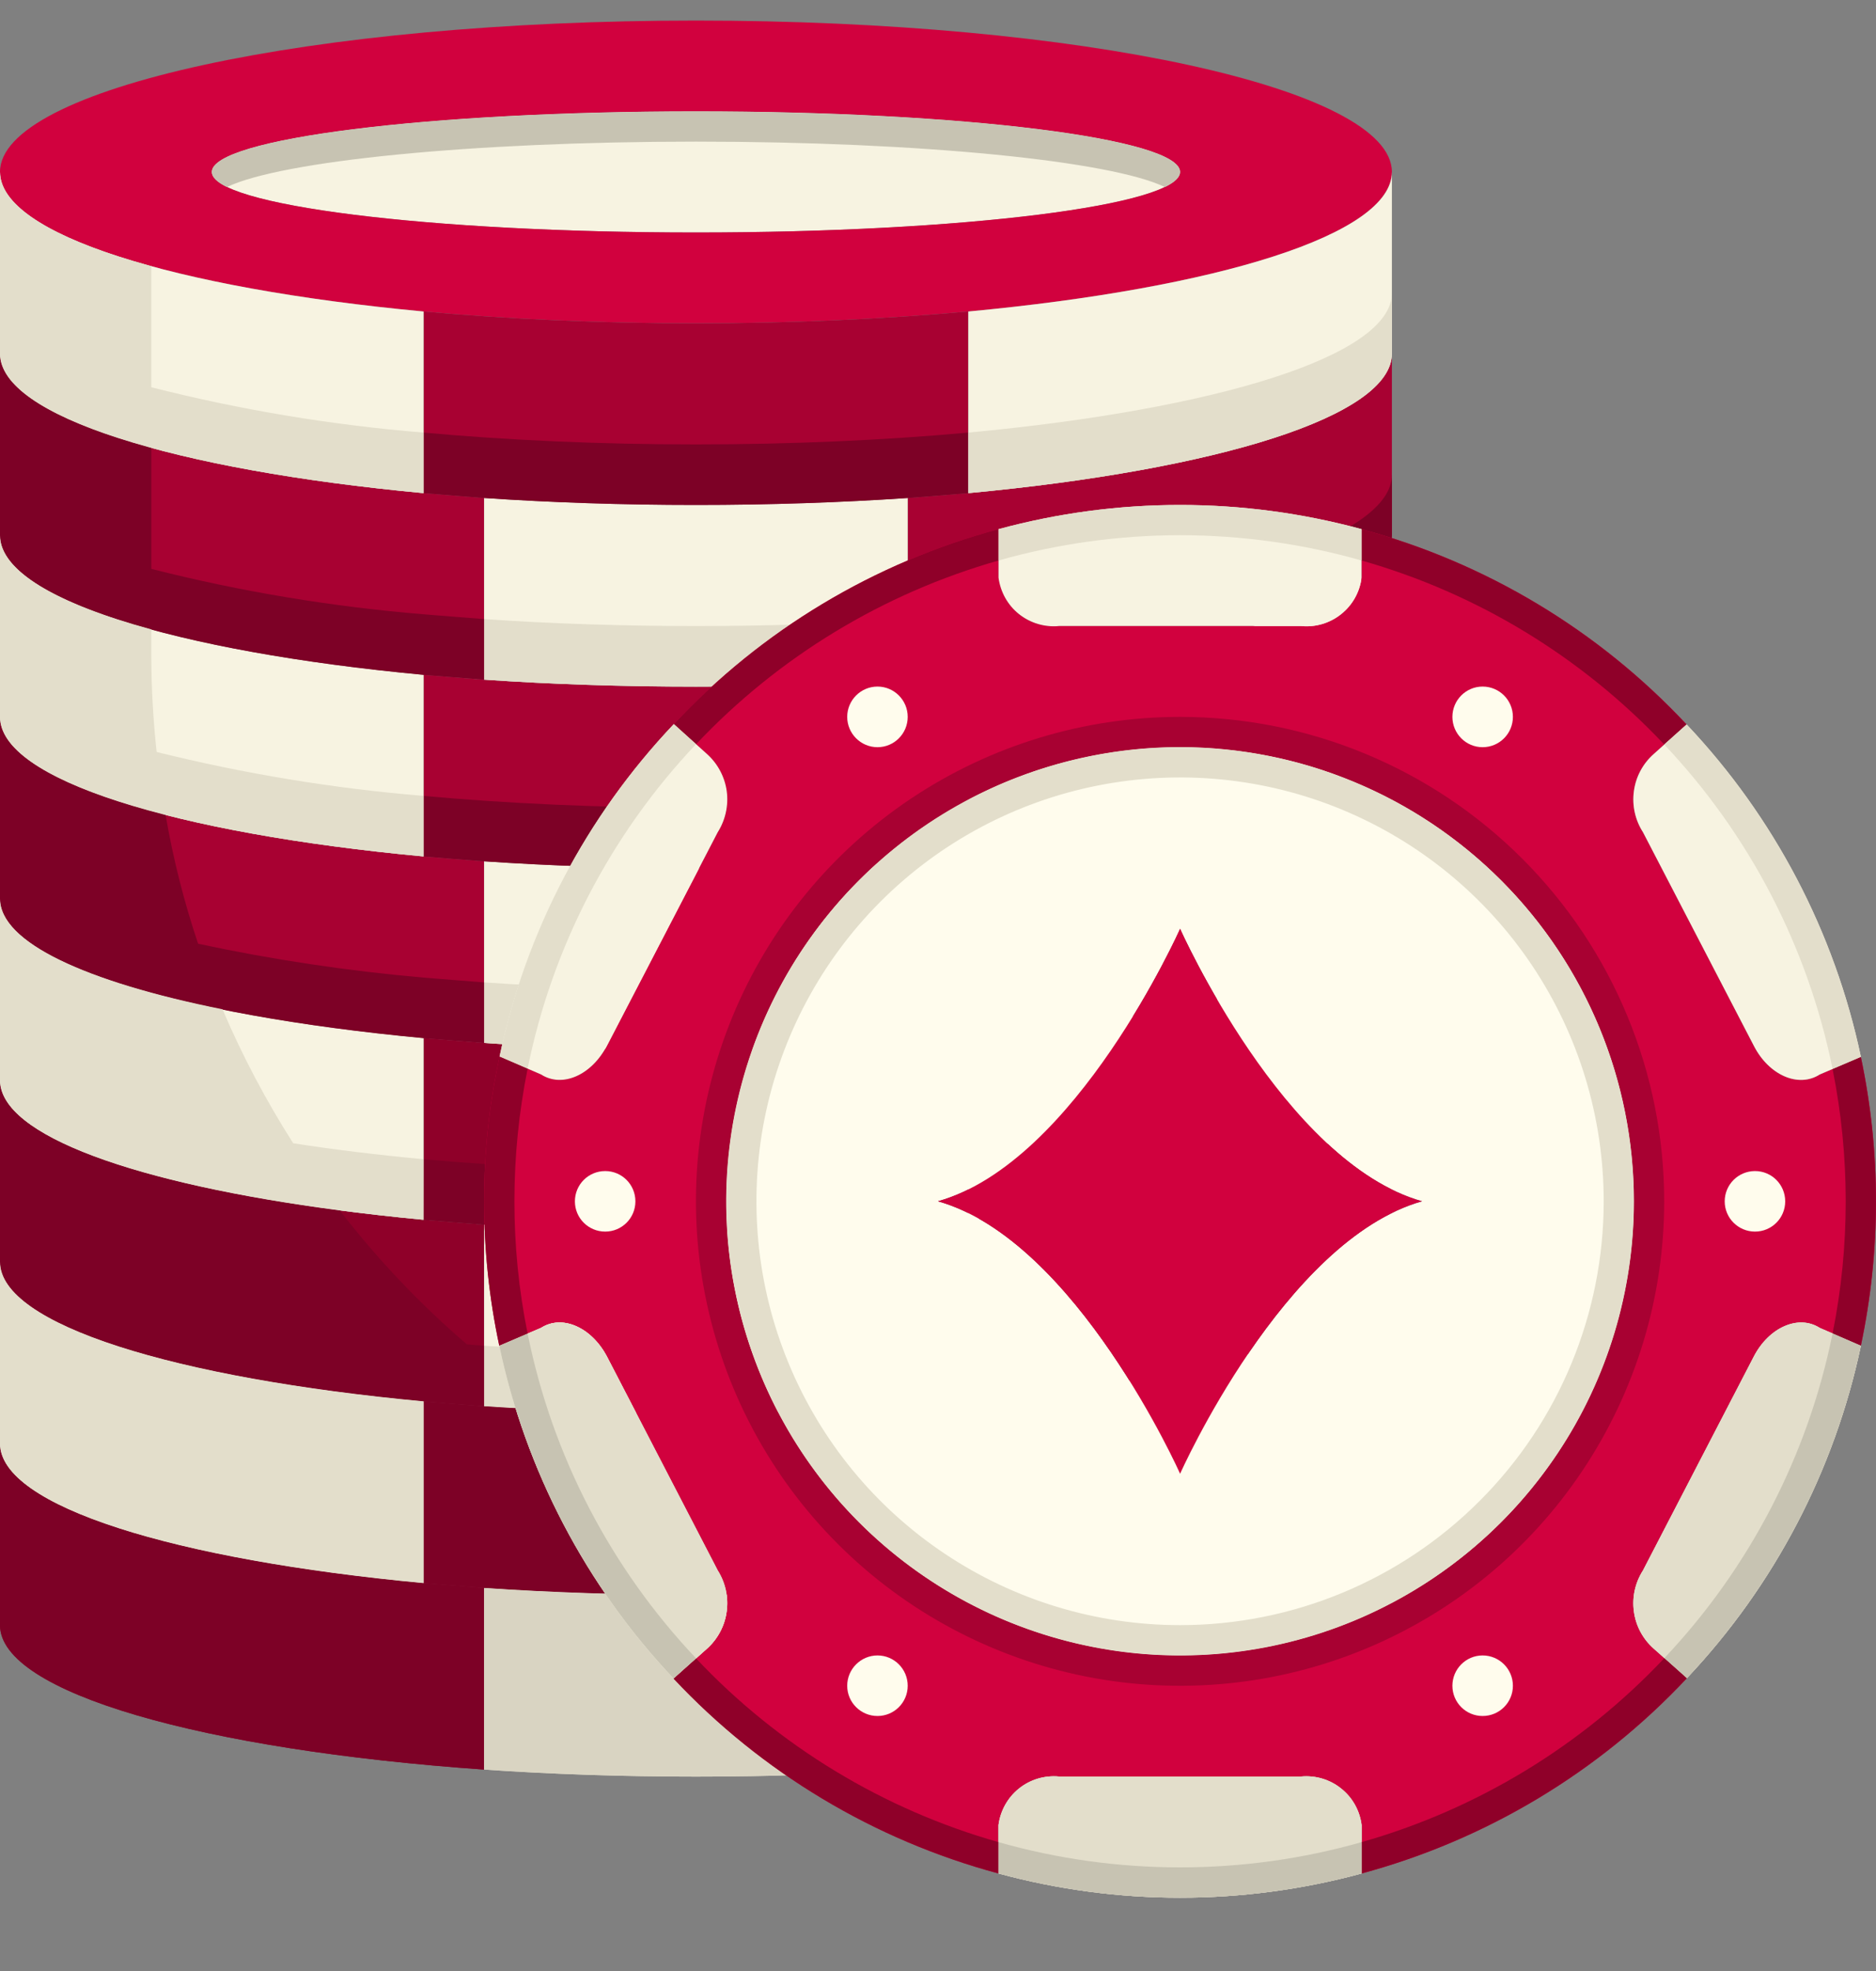 <svg width="20" height="21" viewBox="0 0 20 21" fill="none" xmlns="http://www.w3.org/2000/svg">
<rect x="0" y="0" width="20" height="21" fill="#808080" stroke="none"/>
<g id="10-Casino chip">
<path id="Vector" d="M7.419 2.477C10.27 2.477 12.581 2.188 12.581 1.832C12.581 1.475 10.27 1.187 7.419 1.187C4.569 1.187 2.258 1.475 2.258 1.832C2.258 2.188 4.569 2.477 7.419 2.477Z" fill="#F7F3E1"/>
<path id="Vector_2" d="M2.258 1.832C2.258 2.186 4.568 2.477 7.419 2.477C10.271 2.477 12.581 2.186 12.581 1.832C12.581 1.477 10.271 1.186 7.419 1.186C4.568 1.186 2.258 1.477 2.258 1.832ZM7.419 0.219C11.516 0.219 14.839 0.941 14.839 1.832C14.839 2.499 12.977 3.07 10.323 3.319C9.432 3.399 8.448 3.445 7.419 3.445C6.39 3.445 5.406 3.399 4.516 3.319C1.861 3.07 0 2.499 0 1.832C0 0.941 3.323 0.219 7.419 0.219Z" fill="#D1013E"/>
<path id="Vector_3" d="M10.323 16.867C12.977 16.619 14.839 16.048 14.839 15.38V17.315C14.839 18.035 12.671 18.644 9.677 18.854V16.919C9.897 16.902 10.113 16.883 10.323 16.867Z" fill="#8F0029"/>
<path id="Vector_4" d="M4.516 16.867C4.726 16.883 4.942 16.902 5.161 16.919V18.854C2.168 18.644 0 18.035 0 17.315V15.38C0 16.048 1.861 16.619 4.516 16.867Z" fill="#8F0029"/>
<path id="Vector_5" d="M9.677 14.983C9.897 14.967 10.113 14.948 10.323 14.932V16.867C10.113 16.883 9.897 16.903 9.677 16.919C8.965 16.967 8.206 16.993 7.419 16.993C6.632 16.993 5.874 16.967 5.161 16.919C4.942 16.903 4.726 16.883 4.516 16.867V14.932C4.726 14.948 4.942 14.967 5.161 14.983C5.874 15.032 6.632 15.057 7.419 15.057C8.206 15.057 8.965 15.032 9.677 14.983Z" fill="#8F0029"/>
<path id="Vector_6" d="M5.161 13.048V14.983C4.942 14.967 4.726 14.948 4.516 14.932C1.861 14.684 0 14.113 0 13.445V11.509C0 12.177 1.861 12.748 4.516 12.996C4.726 13.012 4.942 13.032 5.161 13.048Z" fill="#8F0029"/>
<path id="Vector_7" d="M10.323 14.932C10.113 14.948 9.897 14.967 9.677 14.983V13.048C9.897 13.032 10.113 13.012 10.323 12.996C12.977 12.748 14.839 12.177 14.839 11.509V13.445C14.839 14.113 12.977 14.684 10.323 14.932Z" fill="#8F0029"/>
<path id="Vector_8" d="M9.677 11.112C9.897 11.096 10.113 11.077 10.323 11.06V12.996C10.113 13.012 9.897 13.031 9.677 13.048C8.965 13.096 8.206 13.122 7.419 13.122C6.632 13.122 5.874 13.096 5.161 13.048C4.942 13.031 4.726 13.012 4.516 12.996V11.06C4.726 11.077 4.942 11.096 5.161 11.112C5.874 11.161 6.632 11.186 7.419 11.186C8.206 11.186 8.965 11.161 9.677 11.112Z" fill="#8F0029"/>
<path id="Vector_9" d="M10.323 11.061C10.113 11.077 9.897 11.096 9.677 11.112V9.177C9.897 9.161 10.113 9.141 10.323 9.125C12.977 8.877 14.839 8.306 14.839 7.638V9.574C14.839 10.241 12.977 10.812 10.323 11.061Z" fill="#A80132"/>
<path id="Vector_10" d="M5.161 9.177V11.112C4.942 11.096 4.726 11.077 4.516 11.061C1.861 10.812 0 10.241 0 9.574V7.638C0 8.306 1.861 8.877 4.516 9.125C4.726 9.141 4.942 9.161 5.161 9.177Z" fill="#A80132"/>
<path id="Vector_11" d="M9.677 7.242C9.897 7.225 10.113 7.206 10.323 7.19V9.125C10.113 9.142 9.897 9.161 9.677 9.177C8.965 9.225 8.206 9.251 7.419 9.251C6.632 9.251 5.874 9.225 5.161 9.177C4.942 9.161 4.726 9.142 4.516 9.125V7.19C4.726 7.206 4.942 7.225 5.161 7.242C5.874 7.29 6.632 7.316 7.419 7.316C8.206 7.316 8.965 7.29 9.677 7.242Z" fill="#A80132"/>
<path id="Vector_12" d="M5.161 5.306V7.241C4.942 7.225 4.726 7.206 4.516 7.19C1.861 6.941 0 6.37 0 5.703V3.767C0 4.435 1.861 5.006 4.516 5.254C4.726 5.27 4.942 5.29 5.161 5.306Z" fill="#A80132"/>
<path id="Vector_13" d="M10.323 7.19C10.113 7.206 9.897 7.225 9.677 7.241V5.306C9.897 5.29 10.113 5.27 10.323 5.254C12.977 5.006 14.839 4.435 14.839 3.767V5.703C14.839 6.37 12.977 6.941 10.323 7.19Z" fill="#A80132"/>
<path id="Vector_14" d="M9.677 5.306C8.965 5.354 8.206 5.38 7.419 5.38C6.632 5.38 5.874 5.354 5.161 5.306C4.942 5.29 4.726 5.27 4.516 5.254V3.319C5.406 3.399 6.39 3.445 7.419 3.445C8.448 3.445 9.432 3.399 10.323 3.319V5.254C10.113 5.27 9.897 5.29 9.677 5.306Z" fill="#A80132"/>
<path id="Vector_15" d="M9.677 16.919V18.854C8.965 18.903 8.206 18.929 7.419 18.929C6.632 18.929 5.874 18.903 5.161 18.854V16.919C5.874 16.967 6.632 16.993 7.419 16.993C8.206 16.993 8.965 16.967 9.677 16.919Z" fill="#E3DECB"/>
<g id="Icon">
<path id="Vector_16" d="M14.839 13.444V15.38C14.839 16.048 12.977 16.619 10.323 16.867V14.931C12.977 14.683 14.839 14.112 14.839 13.444Z" fill="#F7F3E1"/>
<path id="Vector_17" d="M4.516 14.931V16.867C1.861 16.619 0 16.048 0 15.38V13.444C0 14.112 1.861 14.683 4.516 14.931Z" fill="#F7F3E1"/>
<path id="Vector_18" d="M9.677 13.048V14.983C8.965 15.032 8.206 15.057 7.419 15.057C6.632 15.057 5.874 15.032 5.161 14.983V13.048C5.874 13.096 6.632 13.122 7.419 13.122C8.206 13.122 8.965 13.096 9.677 13.048Z" fill="#F7F3E1"/>
<path id="Vector_19" d="M14.839 9.573V11.509C14.839 12.177 12.977 12.747 10.323 12.996V11.06C12.977 10.812 14.839 10.241 14.839 9.573Z" fill="#F7F3E1"/>
<path id="Vector_20" d="M4.516 11.06V12.996C1.861 12.747 0 12.177 0 11.509V9.573C0 10.241 1.861 10.812 4.516 11.06Z" fill="#F7F3E1"/>
<path id="Vector_21" d="M9.677 9.177V11.112C8.965 11.161 8.206 11.186 7.419 11.186C6.632 11.186 5.874 11.161 5.161 11.112V9.177C5.874 9.225 6.632 9.251 7.419 9.251C8.206 9.251 8.965 9.225 9.677 9.177Z" fill="#F7F3E1"/>
<path id="Vector_22" d="M14.839 5.703V7.638C14.839 8.306 12.977 8.877 10.323 9.125V7.19C12.977 6.941 14.839 6.37 14.839 5.703Z" fill="#F7F3E1"/>
<path id="Vector_23" d="M4.516 7.19V9.125C1.861 8.877 0 8.306 0 7.638V5.703C0 6.37 1.861 6.941 4.516 7.19Z" fill="#F7F3E1"/>
<path id="Vector_24" d="M9.677 5.306V7.241C8.965 7.29 8.206 7.315 7.419 7.315C6.632 7.315 5.874 7.29 5.161 7.241V5.306C5.874 5.354 6.632 5.38 7.419 5.38C8.206 5.38 8.965 5.354 9.677 5.306Z" fill="#F7F3E1"/>
<path id="Vector_25" d="M10.323 3.319C12.977 3.07 14.839 2.499 14.839 1.832V3.767C14.839 4.435 12.977 5.006 10.323 5.254V3.319Z" fill="#F7F3E1"/>
<path id="Vector_26" d="M4.516 3.319V5.254C1.861 5.006 0 4.435 0 3.767V1.832C0 2.499 1.861 3.07 4.516 3.319Z" fill="#F7F3E1"/>
</g>
<path id="Vector_27" d="M12.581 1.832C12.581 1.887 12.526 1.941 12.419 1.993C11.845 1.716 9.826 1.509 7.419 1.509C5.013 1.509 2.994 1.716 2.419 1.993C2.313 1.941 2.258 1.887 2.258 1.832C2.258 1.477 4.568 1.187 7.419 1.187C10.271 1.187 12.581 1.477 12.581 1.832Z" fill="#C7C3B2"/>
<path id="Vector_28" d="M9.677 6.596V7.241C8.965 7.29 8.206 7.316 7.419 7.316C6.632 7.316 5.874 7.29 5.161 7.241V6.596C5.874 6.645 6.632 6.67 7.419 6.67C8.206 6.67 8.965 6.645 9.677 6.596Z" fill="#E3DECB"/>
<path id="Vector_29" d="M14.839 5.058V5.703C14.839 6.371 12.977 6.941 10.323 7.19C10.113 7.206 9.897 7.225 9.677 7.241V6.596C9.897 6.58 10.113 6.561 10.323 6.545C12.977 6.296 14.839 5.725 14.839 5.058Z" fill="#7D0126"/>
<path id="Vector_30" d="M9.677 10.467V11.112C8.965 11.161 8.206 11.187 7.419 11.187C6.632 11.187 5.874 11.161 5.161 11.112V10.467C5.874 10.516 6.632 10.541 7.419 10.541C8.206 10.541 8.965 10.516 9.677 10.467Z" fill="#E3DECB"/>
<path id="Vector_31" d="M14.839 8.928V9.573C14.839 10.241 12.977 10.812 10.323 11.06C10.113 11.077 9.897 11.096 9.677 11.112V10.467C9.897 10.451 10.113 10.431 10.323 10.415C12.977 10.167 14.839 9.596 14.839 8.928Z" fill="#7D0126"/>
<path id="Vector_32" d="M9.677 14.338V14.983C8.965 15.031 8.206 15.057 7.419 15.057C6.632 15.057 5.874 15.031 5.161 14.983V14.338C5.874 14.386 6.632 14.412 7.419 14.412C8.206 14.412 8.965 14.386 9.677 14.338Z" fill="#E3DECB"/>
<path id="Vector_33" d="M14.839 12.799V13.444C14.839 14.112 12.977 14.683 10.323 14.932C10.113 14.948 9.897 14.967 9.677 14.983V14.338C9.897 14.322 10.113 14.303 10.323 14.286C12.977 14.038 14.839 13.467 14.839 12.799Z" fill="#7D0126"/>
<path id="Vector_34" d="M10.323 4.609V5.254C10.113 5.27 9.897 5.29 9.677 5.306C8.965 5.354 8.206 5.38 7.419 5.38C6.632 5.38 5.874 5.354 5.161 5.306C4.942 5.29 4.726 5.27 4.516 5.254V4.609C5.406 4.69 6.39 4.735 7.419 4.735C8.448 4.735 9.432 4.69 10.323 4.609Z" fill="#7D0126"/>
<path id="Vector_35" d="M14.839 3.122V3.767C14.839 4.435 12.977 5.006 10.323 5.254V4.609C12.977 4.361 14.839 3.79 14.839 3.122Z" fill="#E3DECB"/>
<path id="Vector_36" d="M10.323 8.48V9.125C10.113 9.141 9.897 9.161 9.677 9.177C8.965 9.225 8.206 9.251 7.419 9.251C6.632 9.251 5.874 9.225 5.161 9.177C4.942 9.161 4.726 9.141 4.516 9.125V8.48C5.406 8.561 6.39 8.606 7.419 8.606C8.448 8.606 9.432 8.561 10.323 8.48Z" fill="#7D0126"/>
<path id="Vector_37" d="M14.839 6.993V7.638C14.839 8.306 12.977 8.877 10.323 9.125V8.48C12.977 8.232 14.839 7.661 14.839 6.993Z" fill="#E3DECB"/>
<path id="Vector_38" d="M10.323 12.351V12.996C10.113 13.012 9.897 13.032 9.677 13.048C8.965 13.096 8.206 13.122 7.419 13.122C6.632 13.122 5.874 13.096 5.161 13.048C4.942 13.032 4.726 13.012 4.516 12.996V12.351C5.406 12.432 6.39 12.477 7.419 12.477C8.448 12.477 9.432 12.432 10.323 12.351Z" fill="#7D0126"/>
<path id="Vector_39" d="M14.839 10.864V11.509C14.839 12.177 12.977 12.748 10.323 12.996V12.351C12.977 12.102 14.839 11.531 14.839 10.864Z" fill="#E3DECB"/>
<path id="Vector_40" d="M14.839 14.735V15.38C14.839 16.048 12.977 16.619 10.323 16.867V16.222C12.977 15.974 14.839 15.403 14.839 14.735Z" fill="#E3DECB"/>
<path id="Vector_41" d="M14.839 15.38V17.315C14.839 18.035 12.671 18.644 9.677 18.854V16.919C9.897 16.902 10.113 16.883 10.323 16.867C10.881 16.815 11.4 16.748 11.877 16.67H13.548C13.891 16.67 14.219 16.534 14.461 16.292C14.703 16.05 14.839 15.722 14.839 15.38Z" fill="#7D0126"/>
<path id="Vector_42" d="M4.516 16.867C4.726 16.883 4.942 16.902 5.161 16.919V18.854C2.168 18.644 0 18.035 0 17.315V15.38C0 16.048 1.861 16.619 4.516 16.867Z" fill="#7D0126"/>
<path id="Vector_43" d="M8.722 16.322C7.713 16.046 6.757 15.607 5.89 15.022H5.887C5.64 15.012 5.398 14.999 5.161 14.983C4.942 14.967 4.726 14.948 4.516 14.932V16.867C4.726 16.883 4.942 16.903 5.161 16.919C5.874 16.967 6.632 16.993 7.419 16.993C8.206 16.993 8.965 16.967 9.677 16.919C9.897 16.903 10.113 16.883 10.323 16.867V16.222C9.817 16.268 9.279 16.301 8.722 16.322Z" fill="#7D0126"/>
<path id="Vector_44" d="M4.977 14.323C4.478 13.895 4.024 13.417 3.622 12.896C1.455 12.613 0 12.1 0 11.509V13.445C0 14.113 1.861 14.684 4.516 14.932C4.726 14.948 4.942 14.967 5.161 14.983V14.338C5.099 14.334 5.039 14.329 4.977 14.323Z" fill="#7D0126"/>
<path id="Vector_45" d="M4.516 10.416C3.708 10.345 2.905 10.225 2.112 10.055C1.961 9.606 1.845 9.147 1.765 8.68C0.665 8.403 0 8.038 0 7.638V9.574C0 10.241 1.861 10.812 4.516 11.061C4.726 11.077 4.942 11.096 5.161 11.112V10.467C4.942 10.451 4.726 10.432 4.516 10.416Z" fill="#7D0126"/>
<path id="Vector_46" d="M4.516 6.545C3.537 6.464 2.565 6.303 1.613 6.061V4.77C0.603 4.496 0 4.148 0 3.767V5.703C0 6.37 1.861 6.941 4.516 7.19C4.726 7.206 4.942 7.225 5.161 7.241V6.596C4.942 6.58 4.726 6.561 4.516 6.545Z" fill="#7D0126"/>
<path id="Vector_47" d="M9.677 16.919V18.854C8.965 18.903 8.206 18.929 7.419 18.929C6.632 18.929 5.874 18.903 5.161 18.854V16.919C5.874 16.967 6.632 16.993 7.419 16.993C8.206 16.993 8.965 16.967 9.677 16.919Z" fill="#D9D4C2"/>
<path id="Vector_48" d="M4.516 14.931V16.867C1.861 16.619 0 16.048 0 15.38V13.444C0 14.112 1.861 14.683 4.516 14.931Z" fill="#E3DECB"/>
<path id="Vector_49" d="M4.516 12.351C4.023 12.305 3.558 12.248 3.126 12.181C2.837 11.728 2.585 11.252 2.374 10.758V10.754C0.913 10.461 0 10.041 0 9.574V11.509C0 12.099 1.454 12.613 3.622 12.896C3.908 12.933 4.206 12.967 4.515 12.996L4.516 12.351Z" fill="#E3DECB"/>
<path id="Vector_50" d="M1.67 8.012C1.633 7.673 1.614 7.333 1.613 6.993V6.706C0.603 6.432 0 6.083 0 5.703V7.638C0 8.306 1.861 8.877 4.516 9.125V8.48C3.556 8.401 2.604 8.244 1.67 8.012Z" fill="#E3DECB"/>
<path id="Vector_51" d="M1.613 4.126V2.836C0.603 2.561 0 2.212 0 1.832V3.767C0 4.435 1.861 5.006 4.516 5.254V4.609C3.537 4.529 2.566 4.368 1.613 4.126Z" fill="#E3DECB"/>
<path id="Vector_52" d="M19.839 11.261C20.054 12.275 20.054 13.324 19.839 14.338L19.4 14.148C19.174 14.003 18.858 14.141 18.697 14.454L17.516 16.732C17.433 16.861 17.398 17.016 17.419 17.169C17.439 17.321 17.514 17.462 17.629 17.564L17.984 17.88C17.044 18.883 15.843 19.603 14.516 19.961V19.445C14.497 19.292 14.419 19.152 14.298 19.056C14.178 18.959 14.024 18.914 13.871 18.928H11.29C11.137 18.914 10.983 18.959 10.863 19.056C10.743 19.152 10.665 19.292 10.645 19.445V19.961C9.319 19.604 8.119 18.885 7.181 17.883L7.539 17.564C7.653 17.461 7.727 17.321 7.747 17.169C7.768 17.016 7.734 16.861 7.652 16.732L6.471 14.454C6.306 14.141 5.994 14.003 5.768 14.148L5.323 14.338C5.215 13.832 5.161 13.317 5.161 12.8C5.16 12.281 5.215 11.764 5.326 11.258L5.768 11.448C5.994 11.593 6.306 11.457 6.471 11.141L7.652 8.867C7.734 8.738 7.768 8.583 7.748 8.43C7.727 8.278 7.653 8.138 7.539 8.035L7.184 7.716C8.121 6.713 9.32 5.994 10.645 5.638V6.154C10.665 6.307 10.743 6.447 10.863 6.543C10.983 6.64 11.137 6.685 11.29 6.67H13.871C14.024 6.685 14.178 6.64 14.298 6.543C14.419 6.447 14.497 6.307 14.516 6.154V5.638C15.842 5.995 17.043 6.716 17.981 7.719L17.629 8.035C17.514 8.137 17.439 8.278 17.419 8.43C17.398 8.583 17.433 8.738 17.516 8.867L18.697 11.141C18.858 11.457 19.174 11.593 19.4 11.448L19.839 11.261ZM17.419 12.8C17.419 11.842 17.136 10.907 16.604 10.111C16.072 9.316 15.316 8.695 14.432 8.329C13.548 7.963 12.575 7.867 11.637 8.054C10.698 8.24 9.836 8.701 9.159 9.378C8.482 10.055 8.022 10.917 7.835 11.855C7.648 12.794 7.744 13.767 8.11 14.651C8.476 15.535 9.097 16.291 9.892 16.823C10.688 17.354 11.624 17.638 12.581 17.638C13.864 17.638 15.094 17.128 16.002 16.221C16.909 15.313 17.419 14.083 17.419 12.8Z" fill="#D1013E"/>
<path id="Vector_53" d="M12.581 7.96C13.538 7.96 14.473 8.244 15.269 8.776C16.065 9.308 16.685 10.063 17.051 10.947C17.417 11.832 17.513 12.805 17.326 13.743C17.14 14.682 16.679 15.544 16.002 16.221C15.325 16.897 14.463 17.358 13.525 17.545C12.586 17.732 11.613 17.636 10.729 17.27C9.845 16.903 9.089 16.283 8.557 15.487C8.026 14.692 7.742 13.756 7.742 12.799C7.742 11.516 8.252 10.286 9.16 9.378C10.067 8.471 11.297 7.961 12.581 7.96ZM15.161 12.799C13.687 12.383 12.581 9.896 12.581 9.896C12.581 9.896 11.474 12.383 10 12.799C11.474 13.215 12.581 15.702 12.581 15.702C12.581 15.702 13.687 13.215 15.161 12.799Z" fill="#FFFCED"/>
<path id="Vector_54" d="M12.581 9.896C12.581 9.896 13.687 12.383 15.161 12.799C13.687 13.215 12.581 15.702 12.581 15.702C12.581 15.702 11.474 13.215 10 12.799C11.474 12.383 12.581 9.896 12.581 9.896Z" fill="#D1013E"/>
<path id="Vector_55" d="M14.516 19.445V19.961C13.249 20.305 11.913 20.305 10.645 19.961V19.445C10.665 19.292 10.743 19.152 10.863 19.056C10.984 18.959 11.137 18.914 11.29 18.928H13.871C14.024 18.914 14.178 18.959 14.298 19.056C14.419 19.152 14.497 19.292 14.516 19.445Z" fill="#F7F3E1"/>
<path id="Vector_56" d="M5.768 14.148C5.994 14.003 6.306 14.142 6.471 14.454L7.652 16.732C7.734 16.862 7.768 17.016 7.747 17.169C7.727 17.321 7.653 17.461 7.539 17.564L7.181 17.884C6.247 16.895 5.604 15.668 5.323 14.338L5.768 14.148Z" fill="#F7F3E1"/>
<path id="Vector_57" d="M6.471 11.141C6.306 11.457 5.994 11.593 5.768 11.448L5.326 11.257C5.605 9.927 6.248 8.701 7.184 7.715L7.539 8.035C7.653 8.138 7.727 8.278 7.748 8.43C7.768 8.583 7.734 8.737 7.652 8.867L6.471 11.141Z" fill="#F7F3E1"/>
<path id="Vector_58" d="M14.516 5.638V6.154C14.497 6.307 14.419 6.447 14.298 6.543C14.178 6.639 14.024 6.685 13.871 6.67H11.29C11.137 6.685 10.984 6.639 10.863 6.543C10.743 6.447 10.665 6.307 10.645 6.154V5.638C11.913 5.294 13.249 5.294 14.516 5.638Z" fill="#F7F3E1"/>
<path id="Vector_59" d="M19.4 11.448C19.174 11.593 18.858 11.457 18.697 11.141L17.516 8.867C17.433 8.738 17.398 8.583 17.419 8.43C17.439 8.277 17.514 8.137 17.629 8.035L17.981 7.719C18.915 8.705 19.558 9.931 19.839 11.261L19.4 11.448Z" fill="#F7F3E1"/>
<path id="Vector_60" d="M18.697 14.454C18.858 14.142 19.174 14.003 19.4 14.148L19.839 14.338C19.558 15.667 18.916 16.893 17.984 17.88L17.629 17.564C17.514 17.462 17.439 17.322 17.419 17.169C17.398 17.016 17.433 16.861 17.516 16.732L18.697 14.454Z" fill="#F7F3E1"/>
<path id="Vector_61" d="M12.581 7.638C11.56 7.638 10.562 7.941 9.713 8.508C8.864 9.075 8.203 9.881 7.812 10.824C7.422 11.767 7.319 12.805 7.519 13.806C7.718 14.808 8.209 15.727 8.931 16.449C9.653 17.171 10.572 17.662 11.574 17.862C12.575 18.061 13.613 17.959 14.556 17.568C15.499 17.177 16.305 16.516 16.872 15.667C17.439 14.818 17.742 13.82 17.742 12.8C17.742 11.431 17.198 10.118 16.23 9.15C15.262 8.182 13.95 7.638 12.581 7.638ZM12.581 17.638C11.624 17.638 10.688 17.354 9.892 16.823C9.097 16.291 8.476 15.535 8.11 14.651C7.744 13.767 7.648 12.794 7.835 11.855C8.022 10.917 8.482 10.055 9.159 9.378C9.836 8.701 10.698 8.24 11.637 8.054C12.575 7.867 13.548 7.963 14.432 8.329C15.316 8.695 16.072 9.316 16.604 10.111C17.136 10.907 17.419 11.842 17.419 12.8C17.419 14.083 16.909 15.313 16.002 16.221C15.094 17.128 13.864 17.638 12.581 17.638Z" fill="#A80132"/>
<path id="Vector_62" d="M12.581 7.96C11.624 7.96 10.688 8.244 9.892 8.776C9.097 9.308 8.476 10.063 8.11 10.947C7.744 11.832 7.648 12.805 7.835 13.743C8.022 14.682 8.482 15.544 9.159 16.221C9.836 16.897 10.698 17.358 11.637 17.545C12.575 17.732 13.548 17.636 14.432 17.27C15.316 16.903 16.072 16.283 16.604 15.487C17.136 14.692 17.419 13.756 17.419 12.799C17.419 11.516 16.909 10.286 16.002 9.378C15.094 8.471 13.864 7.961 12.581 7.96ZM12.581 17.315C11.687 17.315 10.814 17.05 10.072 16.554C9.329 16.058 8.75 15.353 8.408 14.527C8.066 13.702 7.977 12.794 8.151 11.918C8.326 11.042 8.756 10.237 9.387 9.606C10.019 8.974 10.824 8.544 11.7 8.37C12.576 8.196 13.484 8.285 14.309 8.627C15.134 8.969 15.839 9.547 16.336 10.29C16.832 11.033 17.097 11.906 17.097 12.799C17.097 13.997 16.621 15.146 15.774 15.992C14.927 16.84 13.778 17.315 12.581 17.315Z" fill="#E3DECB"/>
<path id="Vector_63" d="M14.516 19.445V19.961C13.249 20.305 11.913 20.305 10.645 19.961V19.445C10.665 19.292 10.743 19.152 10.863 19.056C10.984 18.959 11.137 18.914 11.29 18.928H13.871C14.024 18.914 14.178 18.959 14.298 19.056C14.419 19.152 14.497 19.292 14.516 19.445Z" fill="#E3DECB"/>
<path id="Vector_64" d="M7.539 17.564L7.181 17.884C6.247 16.895 5.604 15.668 5.323 14.338L5.768 14.148C5.994 14.003 6.306 14.142 6.471 14.454L7.652 16.732C7.734 16.862 7.768 17.016 7.747 17.169C7.727 17.321 7.653 17.461 7.539 17.564Z" fill="#E3DECB"/>
<path id="Vector_65" d="M19.839 14.338C19.558 15.667 18.916 16.893 17.984 17.88L17.629 17.564C17.514 17.462 17.439 17.322 17.419 17.169C17.398 17.016 17.433 16.861 17.516 16.732L18.697 14.454C18.858 14.142 19.174 14.003 19.4 14.148L19.839 14.338Z" fill="#E3DECB"/>
<path id="Vector_66" d="M5.484 12.8C5.484 12.325 5.531 11.852 5.625 11.386L5.326 11.257C5.215 11.764 5.16 12.281 5.161 12.8C5.161 13.317 5.215 13.832 5.323 14.338L5.625 14.209C5.531 13.745 5.484 13.273 5.484 12.8Z" fill="#8F0029"/>
<path id="Vector_67" d="M10.645 5.972V5.638C9.32 5.994 8.121 6.713 7.184 7.716L7.421 7.929C8.3 6.998 9.414 6.322 10.645 5.972Z" fill="#8F0029"/>
<path id="Vector_68" d="M7.421 17.67L7.181 17.885C8.12 18.886 9.32 19.605 10.645 19.961V19.627C9.414 19.278 8.299 18.602 7.421 17.67Z" fill="#8F0029"/>
<path id="Vector_69" d="M17.742 7.932L17.98 7.719C17.042 6.716 15.842 5.995 14.516 5.638V5.972C15.749 6.322 16.863 7 17.742 7.932Z" fill="#8F0029"/>
<path id="Vector_70" d="M19.839 11.261L19.537 11.39C19.724 12.32 19.724 13.278 19.537 14.208L19.838 14.338C20.053 13.324 20.053 12.276 19.838 11.261L19.839 11.261Z" fill="#8F0029"/>
<path id="Vector_71" d="M14.516 19.627V19.961C15.843 19.603 17.044 18.883 17.984 17.88L17.744 17.666C16.865 18.599 15.749 19.277 14.516 19.627Z" fill="#8F0029"/>
<path id="Vector_72" d="M12.581 19.896C11.926 19.896 11.275 19.806 10.645 19.627V19.961C11.913 20.305 13.249 20.305 14.516 19.961V19.627C13.886 19.806 13.235 19.896 12.581 19.896Z" fill="#C7C3B2"/>
<path id="Vector_73" d="M5.625 14.209L5.323 14.338C5.604 15.668 6.247 16.895 7.181 17.883L7.421 17.669C6.51 16.707 5.887 15.508 5.625 14.209Z" fill="#C7C3B2"/>
<path id="Vector_74" d="M7.421 7.928L7.184 7.714C6.248 8.7 5.605 9.926 5.326 11.256L5.625 11.385C5.888 10.088 6.511 8.89 7.421 7.928Z" fill="#E3DECB"/>
<path id="Vector_75" d="M12.581 5.702C13.235 5.703 13.886 5.793 14.516 5.972V5.638C13.249 5.294 11.913 5.294 10.645 5.638V5.972C11.275 5.793 11.926 5.703 12.581 5.702Z" fill="#E3DECB"/>
<path id="Vector_76" d="M19.537 11.389L19.839 11.26C19.558 9.931 18.915 8.705 17.981 7.718L17.742 7.932C18.652 8.894 19.274 10.092 19.537 11.389Z" fill="#E3DECB"/>
<path id="Vector_77" d="M17.744 17.666L17.984 17.88C18.916 16.892 19.558 15.667 19.839 14.338L19.537 14.207C19.275 15.505 18.653 16.704 17.744 17.666Z" fill="#C7C3B2"/>
<path id="Vector_78" d="M18.71 13.122C18.888 13.122 19.032 12.978 19.032 12.8C19.032 12.621 18.888 12.477 18.71 12.477C18.532 12.477 18.387 12.621 18.387 12.8C18.387 12.978 18.532 13.122 18.71 13.122Z" fill="#FFFCED"/>
<path id="Vector_79" d="M6.452 13.122C6.63 13.122 6.774 12.978 6.774 12.8C6.774 12.621 6.63 12.477 6.452 12.477C6.273 12.477 6.129 12.621 6.129 12.8C6.129 12.978 6.273 13.122 6.452 13.122Z" fill="#FFFCED"/>
<path id="Vector_80" d="M9.355 18.283C9.533 18.283 9.677 18.139 9.677 17.961C9.677 17.783 9.533 17.638 9.355 17.638C9.177 17.638 9.032 17.783 9.032 17.961C9.032 18.139 9.177 18.283 9.355 18.283Z" fill="#FFFCED"/>
<path id="Vector_81" d="M15.806 18.283C15.985 18.283 16.129 18.139 16.129 17.961C16.129 17.783 15.985 17.638 15.806 17.638C15.628 17.638 15.484 17.783 15.484 17.961C15.484 18.139 15.628 18.283 15.806 18.283Z" fill="#FFFCED"/>
<path id="Vector_82" d="M9.355 7.961C9.533 7.961 9.677 7.816 9.677 7.638C9.677 7.46 9.533 7.315 9.355 7.315C9.177 7.315 9.032 7.46 9.032 7.638C9.032 7.816 9.177 7.961 9.355 7.961Z" fill="#FFFCED"/>
<path id="Vector_83" d="M15.806 7.961C15.985 7.961 16.129 7.816 16.129 7.638C16.129 7.46 15.985 7.315 15.806 7.315C15.628 7.315 15.484 7.46 15.484 7.638C15.484 7.816 15.628 7.961 15.806 7.961Z" fill="#FFFCED"/>
</g>
</svg>

